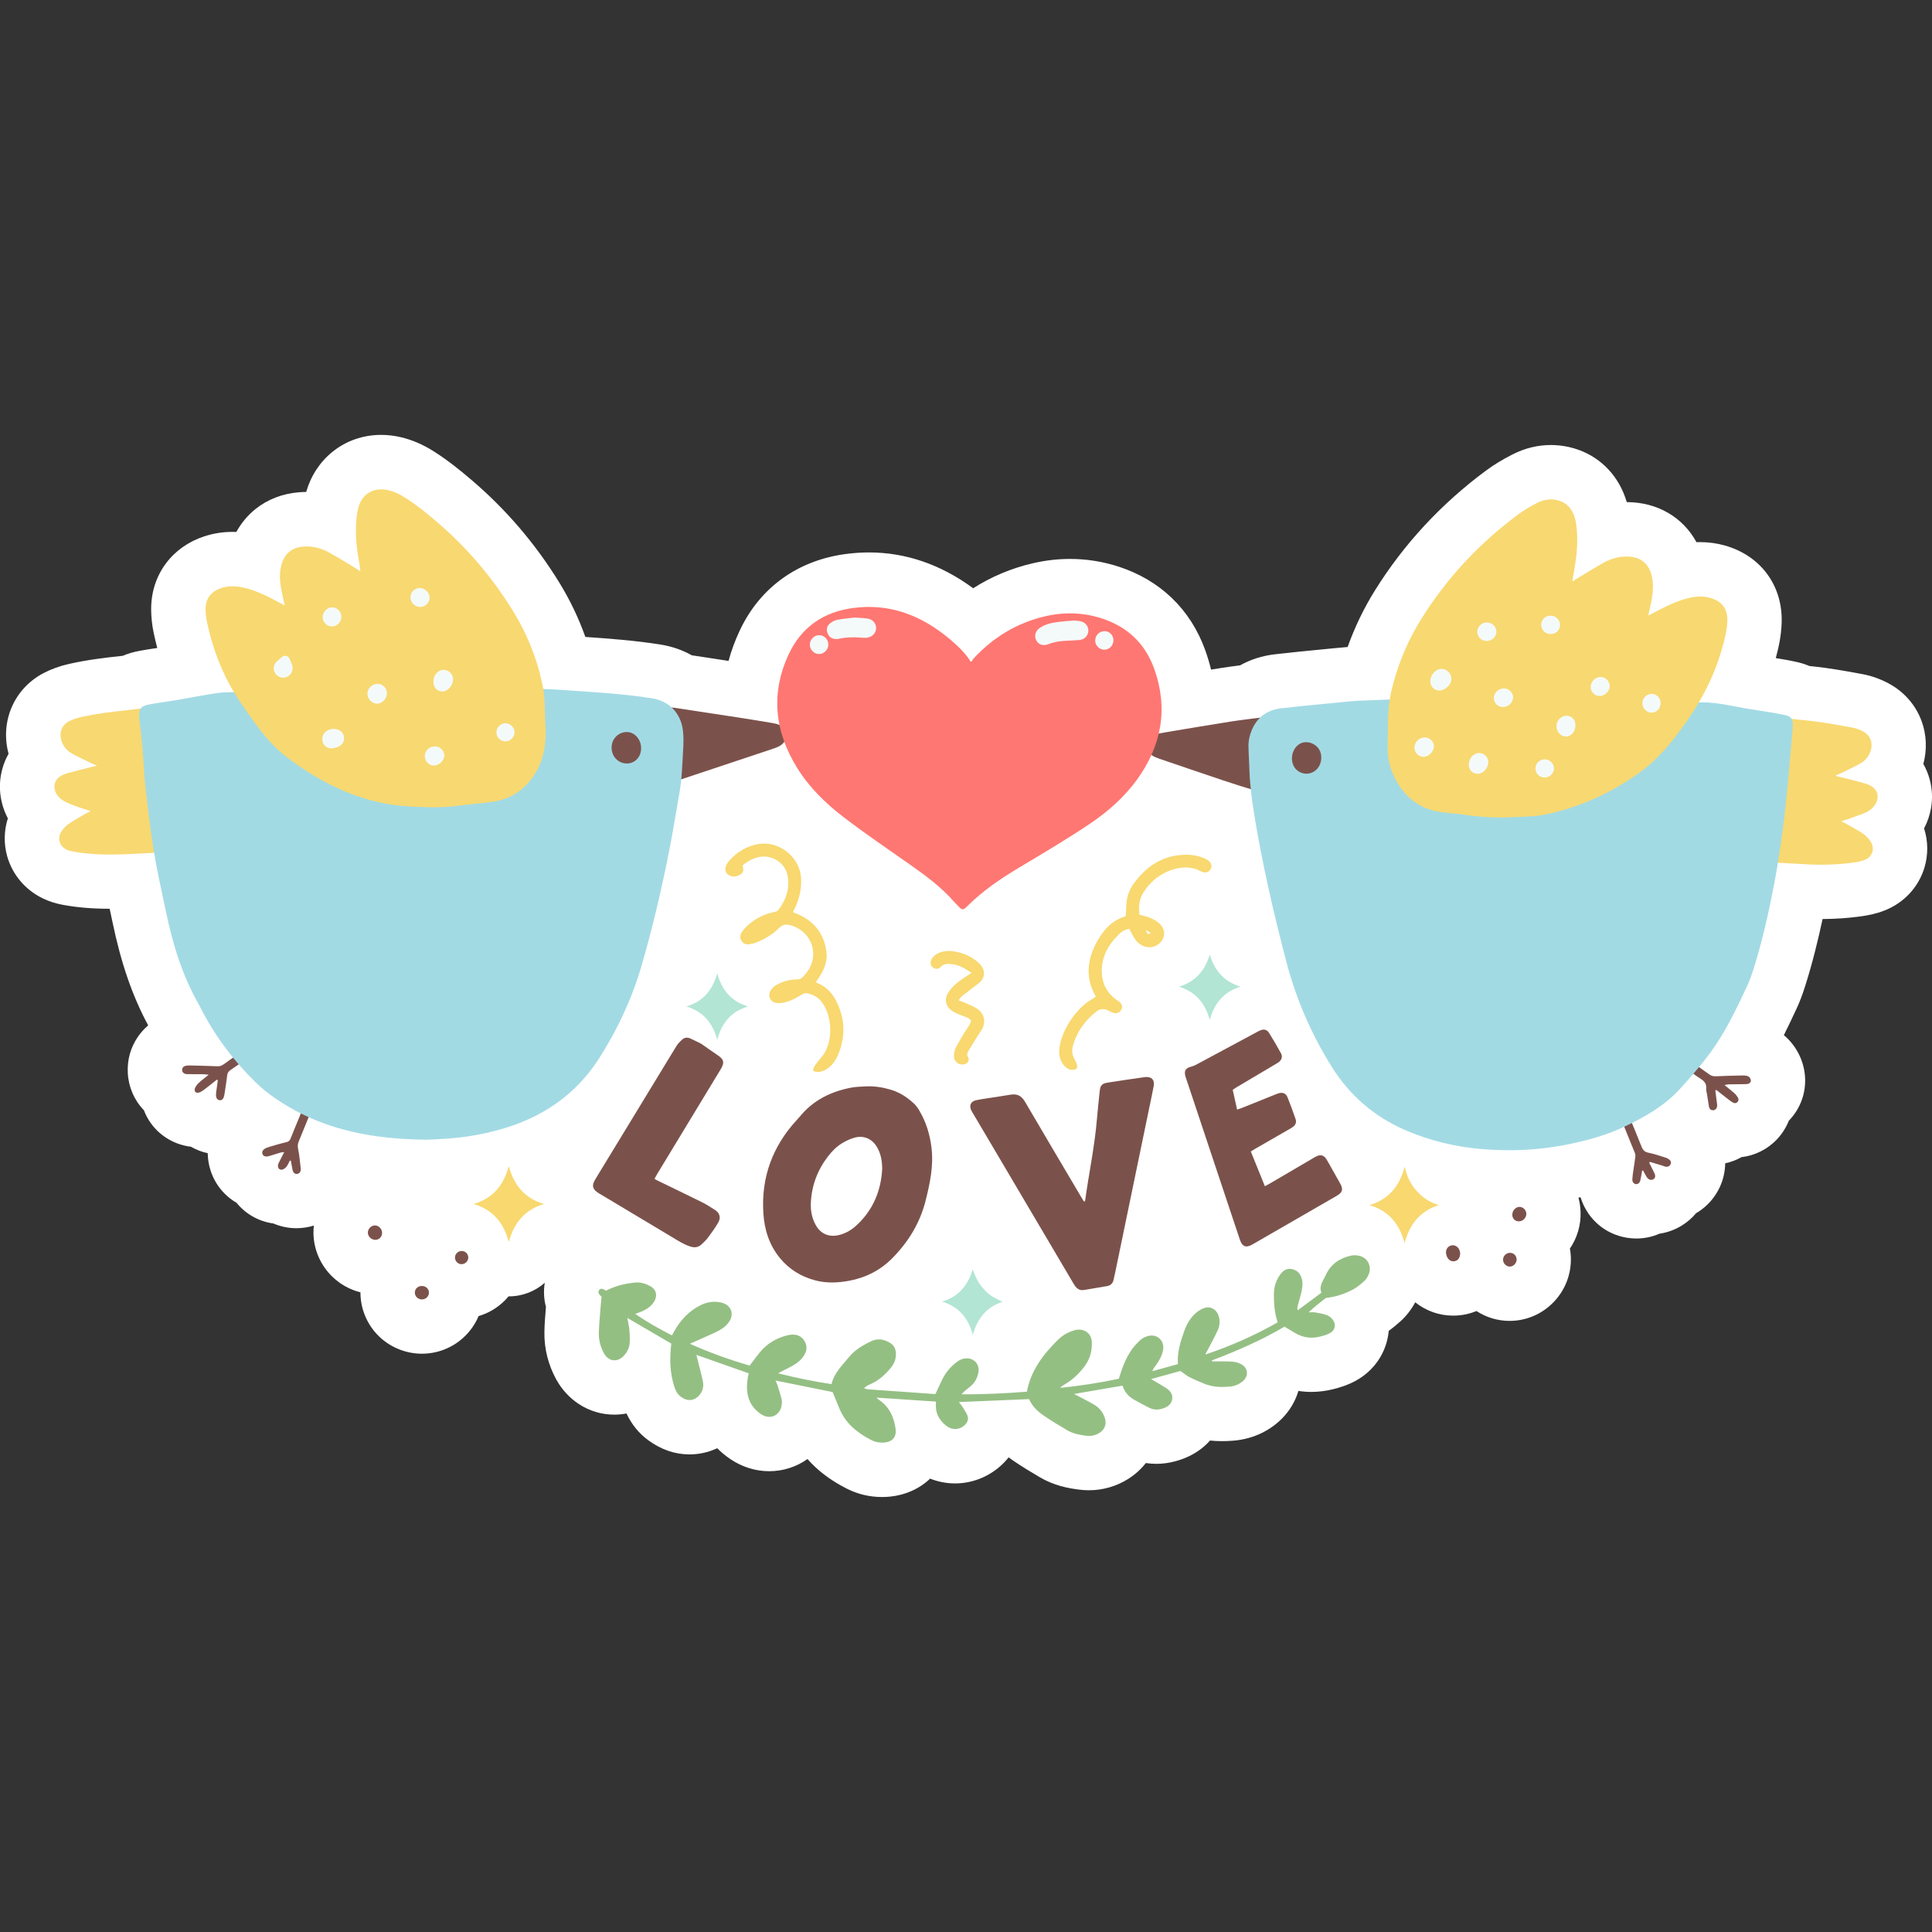<svg id="Слой_1" enable-background="new 0 0 500 500" height="512" viewBox="0 0 500 500" width="512" xmlns="http://www.w3.org/2000/svg"><rect x="0" y="0" width="500" height="500" fill="#333333" stroke="none"/><g><path d="m499.4 201.69c-.38-1.4-.93-2.72-1.64-3.97.99-3.69.84-7.6-.46-11.12-1.5-4.09-4.47-7.52-8.36-9.64-2.2-1.2-4.49-2.03-6.8-2.47-2.65-.5-6.15-1.14-9.82-1.65-1.39-.19-2.73-.34-4.03-.47-.95-.4-1.99-.75-3.14-1.01-1.84-.42-3.6-.72-5.02-.95-.19-.03-.37-.06-.56-.09.77-2.85 1.41-5.77 1.52-9.15.16-4.75-1.16-9.14-3.81-12.7-2.58-3.47-6.32-5.99-10.81-7.27-2.08-.59-4.25-.9-6.45-.9-.32 0-.64.01-.97.02-3.52-6.45-10.1-10.36-18.04-10.37-.24-.81-.54-1.64-.89-2.48-1.27-2.98-3.12-5.51-5.49-7.53-2.43-2.06-5.29-3.49-8.51-4.23-1.56-.36-3.16-.54-4.75-.54-3.4 0-6.73.81-9.88 2.41-2.63 1.33-4.89 2.71-6.92 4.21-11.57 8.57-21.22 18.97-28.68 30.92-2.9 4.64-5.28 9.57-7.12 14.73-1.11.09-2.19.2-3.25.3l-.43.04c-.96.09-1.92.19-2.88.28-4 .39-8.14.79-12.27 1.27-3.27.38-6.31 1.35-9.01 2.86-1.48.19-3.06.4-4.66.65-.95.15-1.9.3-2.85.45-.4-1.68-.91-3.35-1.51-5.03-1.9-5.29-4.83-9.85-8.69-13.55-3.77-3.6-8.36-6.31-13.64-8.04-4.1-1.34-8.36-2.02-12.67-2.02-3.19 0-6.42.38-9.6 1.12-5.57 1.29-10.73 3.46-15.45 6.47-8.37-6.15-17.42-9.27-26.97-9.27-2.04 0-4.13.15-6.2.43-6.04.84-11.44 2.92-16.03 6.18-4.77 3.39-8.54 7.94-11.18 13.53-1.23 2.61-2.22 5.26-2.93 7.93-3.02-.46-6.17-.94-9.52-1.45-2.42-1.36-5.09-2.29-7.92-2.75-6.69-1.08-13.26-1.56-19.62-2-1.72-4.85-3.96-9.53-6.7-14-6.15-10.03-13.78-18.96-22.67-26.55-2.91-2.48-6.12-5.11-9.86-7.48-2.8-1.77-5.57-2.96-8.47-3.65-1.71-.41-3.44-.61-5.14-.61-4.68 0-9.04 1.51-12.59 4.37-3.26 2.62-5.61 6.21-6.82 10.4-.58 0-1.17.03-1.75.07-4.28.31-8.21 1.82-11.37 4.35-2.01 1.61-3.68 3.62-4.95 5.93-.33-.01-.66-.02-.99-.02-2.54 0-5.02.4-7.38 1.18-4.07 1.35-7.49 3.78-9.9 7.04-2.52 3.4-3.82 7.54-3.78 11.96.02 1.98.24 3.99.66 5.99.28 1.31.58 2.6.92 3.88-.05.01-.1.01-.15.02-1.4.21-2.86.43-4.39.71-1.57.29-3.04.72-4.38 1.29-.11.01-.22.02-.33.04-4.26.45-8.81.99-13.57 2.06-2.41.54-4.64 1.35-6.63 2.39-7.62 4.01-11.28 12.53-9.03 20.87-.68 1.19-1.21 2.47-1.59 3.81-1.21 4.27-.72 8.83 1.37 12.84.01.02.02.04.03.06-1.01 3.18-1.08 6.61-.16 9.85 1.35 4.74 4.71 8.71 9.24 10.88 1.59.76 3.29 1.31 5.2 1.66 3.7.68 7.54 1 12.07 1.01.25 1.16.5 2.36.75 3.52 2.2 10.59 5.15 19.12 9.22 26.66-1.02.86-1.92 1.87-2.69 2.99-1.87 2.74-2.76 5.96-2.59 9.3.18 3.62 1.65 7.04 4.14 9.64l.03.03c.48 1.27 1.14 2.47 1.95 3.56 2.44 3.28 6.16 5.4 10.21 5.88 1.34.77 2.81 1.35 4.36 1.68.02 1.47.25 2.95.71 4.4 1.16 3.65 3.6 6.6 6.74 8.43 1.16 1.43 2.59 2.64 4.19 3.55 1.65.94 3.47 1.55 5.36 1.81 1.83.79 3.85 1.22 5.97 1.22.68 0 1.36-.05 2.04-.14.84-.11 1.66-.3 2.45-.54-.07.6-.1 1.21-.1 1.82.01 4.27 1.8 8.44 4.91 11.43 2.06 1.98 4.55 3.35 7.25 4.02-.01 4.04 1.55 7.99 4.34 10.93 2.95 3.11 7.12 4.92 11.42 4.96h.14c4.01 0 7.84-1.49 10.78-4.2 1.71-1.57 3.03-3.46 3.9-5.54 2.47-.72 4.74-2.04 6.63-3.88.4-.39.77-.8 1.12-1.22h.06.01c3.52 0 6.81-1.31 9.31-3.52 0 .01 0 .02-.01.03-.34 2.08-.23 4.2.31 6.23-.03.38-.06.75-.09 1.13-.13 1.59-.28 3.4-.31 5.32-.08 4.29.99 8.57 3.1 12.38 1.43 2.57 3.44 4.75 5.83 6.31 2.74 1.79 5.91 2.73 9.16 2.73 1.05 0 2.11-.1 3.15-.3 1.34 2.83 3.22 5.15 5.62 6.91 3.31 2.44 6.91 3.68 10.69 3.68 1.98 0 3.94-.35 5.82-1.03.46-.17.92-.36 1.36-.56 1.02 1.03 2.16 1.97 3.39 2.8 3.03 2.05 6.51 3.14 10.06 3.14 3.58 0 7.03-1.11 9.91-3.15.62.71 1.28 1.39 1.98 2.04 2.26 2.11 4.89 3.93 8.06 5.56 2.88 1.48 5.99 2.23 9.25 2.23.71 0 1.42-.04 2.13-.11 3.99-.41 7.57-2.04 10.31-4.65 2.06.82 4.26 1.24 6.47 1.24 4.22 0 8.33-1.55 11.57-4.36.84-.73 1.61-1.53 2.28-2.39.31.23.63.46.95.69 2.37 1.64 4.72 3.05 7.12 4.46 3.69 2.17 7.28 2.85 10.3 3.22.8.1 1.62.15 2.42.15 3.59 0 7.1-1.01 10.15-2.93 1.76-1.11 3.31-2.5 4.56-4.11.9.13 1.81.2 2.73.2 1.68 0 3.37-.23 5.01-.69 2.54-.7 4.69-1.75 6.58-3.2.84-.64 1.61-1.36 2.3-2.14 1.01.11 2.04.16 3.11.16.93 0 1.88-.04 2.9-.12 4.6-.37 8.77-2.16 12.04-5.18 1.91-1.76 3.36-3.86 4.31-6.23.19-.48.36-.97.51-1.47 1.1.17 2.22.26 3.34.26 1.87 0 3.77-.24 5.64-.7 1.65-.41 3.84-1.05 6.09-2.32 4.27-2.41 7.23-6.52 8.1-11.26.09-.5.16-1.01.21-1.52 1.12-.81 2.11-1.65 3.03-2.47 1.52-1.36 2.81-3.03 3.83-4.92 2.75 2.2 6.17 3.45 9.83 3.45 1.2 0 2.4-.14 3.58-.41.84-.19 1.66-.46 2.45-.78 2.54 1.66 5.49 2.55 8.57 2.55.16 0 .32 0 .49-.01 4.14-.13 8.02-1.86 10.92-4.88 2.8-2.92 4.37-6.73 4.44-10.75.02-1.05-.07-2.08-.25-3.08 1.89-2.77 2.86-6.05 2.76-9.45-.04-1.27-.22-2.52-.55-3.72.18-.04.36-.07.54-.11.48 1.55 1.19 3.01 2.12 4.33 2.36 3.33 5.89 5.52 9.95 6.16.78.12 1.57.19 2.36.19 2.12 0 4.15-.44 6-1.25 2-.29 3.94-.99 5.69-2.05 1.46-.89 2.73-1.98 3.78-3.25.21-.12.41-.24.61-.37 2.38-1.54 4.28-3.73 5.5-6.32.92-1.97 1.4-4.09 1.43-6.22 1.5-.32 2.92-.87 4.22-1.6 3.52-.41 6.84-2.08 9.28-4.72 1.28-1.38 2.28-2.98 2.96-4.7 2.89-2.97 4.52-7.09 4.19-11.51-.31-4.15-2.34-8.02-5.47-10.64 1.21-2.4 2.29-4.72 3.28-6.85.8-1.7 1.5-3.54 2.21-5.77 1.93-6.07 3.39-12.1 4.53-17.43 3.41-.02 6.76-.25 9.95-.7 1.75-.25 3.85-.62 6.14-1.53 4.98-1.97 8.71-5.98 10.25-11 1.03-3.37.99-6.92-.07-10.23.88-1.66 1.48-3.43 1.8-5.26.43-2.49.31-5-.35-7.44z" fill="#fff"/><g><path d="m326.44 185.69c2.58-.01 3.8 1.63 3.12 3.73-.07.23-.17.48-.17.71.03 1.7.09 3.41.13 5.11.03 1.38.05 2.75.04 4.13 0 .67-.04 1.34-.14 1.99-.39 2.65-2.3 3.91-4.87 3.14-2.63-.79-5.26-1.62-7.86-2.49-5.61-1.88-11.21-3.79-16.8-5.7-.55-.19-1.1-.42-1.59-.72-1.08-.67-1.64-1.64-1.51-2.94.13-1.31.89-2.16 2.1-2.53.99-.3 2.02-.48 3.05-.65 5.51-.92 11.01-1.85 16.52-2.72 2.76-.44 5.54-.74 7.98-1.06z" fill="#7b524b"/><path d="m170.67 193.41c.07-2 .15-3.99.19-5.99.01-.27-.16-.54-.25-.82-.54-1.74.52-3.34 2.34-3.48.54-.04 1.09-.03 1.62.05 5.64.85 11.28 1.71 16.92 2.58 2.84.44 5.68.91 8.51 1.39.57.1 1.15.23 1.68.47 2.15.99 2.47 3.67.59 5.11-.52.4-1.15.69-1.77.9-8.05 2.7-16.12 5.38-24.18 8.07-.39.13-.8.26-1.2.34-1.96.38-3.62-.59-4.12-2.52-.22-.83-.24-1.73-.28-2.6-.04-1.17-.01-2.34-.01-3.5-.02 0-.03 0-.04 0z" fill="#7b524b"/><path d="m75.01 300.36c-.29.55-.52 1.15-.9 1.62-.29.35-.77.7-1.2.74-.85.08-1.24-.85-.8-1.73.45-.89.9-1.77 1.44-2.83-.46.06-.73.06-.97.13-.96.28-1.91.59-2.86.88s-1.6.09-1.8-.55c-.2-.63.19-1.2 1.08-1.57.23-.1.47-.18.71-.25 1.44-.41 2.87-.86 4.33-1.19.61-.14.94-.38 1.16-.94.64-1.63 1.31-3.24 1.98-4.86.6-1.46 1.21-2.93 1.81-4.39.11-.27.24-.53.39-.78.43-.73.96-1 1.51-.77.61.25.78.85.43 1.71-1.33 3.28-2.66 6.56-4.01 9.84-.24.59-.31 1.11-.18 1.78.34 1.71.51 3.46.7 5.2.09.78-.32 1.33-.92 1.41-.62.08-1.05-.32-1.22-1.14-.15-.76-.28-1.53-.42-2.29-.09-.02-.18-.02-.26-.02z" fill="#7b524b"/><path d="m424.98 302.97c-.15.82-.27 1.64-.45 2.45-.16.73-.64 1.1-1.19 1.02-.56-.09-.93-.56-.89-1.31.04-.79.17-1.57.28-2.35.16-1.15.36-2.29.5-3.45.04-.31-.01-.66-.13-.95-1.34-3.32-2.69-6.63-4.04-9.94-.09-.23-.22-.45-.28-.69-.14-.5.02-.93.46-1.18s.93-.22 1.25.18c.31.38.57.82.76 1.27 1.22 2.92 2.44 5.83 3.6 8.78.36.91.86 1.35 1.84 1.54 1.42.28 2.8.77 4.2 1.2.35.11.71.26 1.01.47.43.31.69.75.44 1.3-.24.51-.69.72-1.24.63-.37-.06-.71-.23-1.07-.34-1.02-.31-2.04-.6-3.05-.91-.05.08-.11.16-.16.23.42.84.82 1.69 1.26 2.53.42.81.37 1.4-.19 1.74-.55.34-1.26.14-1.71-.55-.36-.55-.64-1.14-.95-1.71-.1.02-.17.03-.25.04z" fill="#7b524b"/><path d="m56.12 279.42c-1.14.9-2.26 1.81-3.42 2.68-.39.29-.84.58-1.3.68-.7.16-1.19-.33-.98-1.01.16-.52.52-1.04.92-1.42.78-.74 1.65-1.37 2.67-2.21-.58-.06-.93-.12-1.28-.13-1.29-.02-2.58-.01-3.88-.02-.29 0-.6.02-.87-.06-.46-.14-.82-.43-.84-.97-.03-.53.24-.91.71-1.06.38-.13.81-.17 1.22-.16 2.37.05 4.75.11 7.12.21.62.03 1.12-.1 1.62-.46 1.45-1.05 2.93-2.06 4.41-3.08.17-.12.33-.27.52-.34.46-.17.92-.18 1.26.24.33.4.33.87.05 1.28-.21.3-.5.56-.8.78-1.21.89-2.42 1.77-3.67 2.61-.49.33-.71.72-.78 1.31-.19 1.61-.46 3.22-.7 4.83-.18 1.22-.61 1.73-1.32 1.61-.69-.12-.99-.76-.85-1.95.13-1.07.29-2.13.44-3.2-.09-.06-.17-.11-.25-.16z" fill="#7b524b"/><path d="m446.3 280.82c.93.76 1.75 1.38 2.52 2.07.37.32.67.73.94 1.14.24.38.23.81-.09 1.16-.33.35-.74.39-1.14.17s-.77-.48-1.13-.76c-1.08-.83-2.15-1.68-3.22-2.52-.08.04-.17.08-.25.12.13 1.04.26 2.09.39 3.13.04.29.11.58.08.86-.07.72-.5 1.14-1.09 1.14-.56 0-.93-.34-1.05-1.04-.19-1.07-.35-2.14-.51-3.21-.07-.45-.23-.92-.19-1.36.15-1.4-.69-2.09-1.72-2.73-.85-.52-1.64-1.14-2.46-1.72-.27-.19-.54-.4-.78-.63-.67-.64-.78-1.24-.33-1.74.42-.47.94-.46 1.67.05 1.47 1.02 2.96 2.03 4.4 3.09.54.39 1.07.53 1.74.5 2.33-.11 4.66-.17 7-.21.49-.01 1.03.05 1.44.27.3.16.57.63.6.99.04.48-.33.85-.84.94-.32.06-.66.04-.99.05-1.33.02-2.67.02-4 .05-.29.02-.56.11-.99.19z" fill="#7b524b"/><path d="m475.15 200.83c1.29.31 2.58.61 3.86.94 1.25.32 2.49.66 3.73 1.02.44.13.87.29 1.28.5 1.92 1 2.46 3.02 1.31 4.86-.67 1.06-1.63 1.79-2.77 2.25-1.5.61-3.04 1.12-4.57 1.67-.38.14-.78.24-1.47.46.6.32.98.5 1.35.71 1.44.83 2.92 1.6 4.29 2.52.74.5 1.4 1.21 1.9 1.95 1.25 1.83.58 4.02-1.49 4.84-.91.36-1.92.53-2.9.67-3.97.56-7.97.67-11.97.47-4.78-.24-9.57-.53-14.35-.86-2.72-.19-4.27-1.51-4.84-4.22-.42-1.99-.65-4.03-.91-6.05-.53-4.05-.88-8.11-.97-12.2-.05-2.28-.47-4.55-.78-6.81-.11-.81-.39-1.6-.58-2.4-.04-.19-.08-.42-.01-.59.86-2.07 1.74-4.13 2.66-6.32.52.04 1.09.05 1.66.12 4.01.49 8.01 1.01 12.02 1.48 2.94.34 5.89.55 8.82.96 3.05.42 6.09.96 9.11 1.53.92.18 1.85.54 2.68.99 1.87 1.02 2.57 3.01 1.89 5.04-.47 1.41-1.38 2.51-2.64 3.22-1.74.98-3.56 1.8-5.35 2.68-.29.15-.62.23-.93.35-.02.07-.03.14-.03.22z" fill="#f8d870"/><path d="m23.49 209.94c-1.49-.5-2.78-.91-4.05-1.37-.9-.33-1.79-.69-2.64-1.12-.98-.5-1.78-1.23-2.3-2.22-.87-1.66-.36-3.5 1.26-4.43.57-.33 1.21-.57 1.84-.74 1.93-.53 3.87-1 5.8-1.49.47-.12.94-.24 1.69-.42-.6-.26-.97-.4-1.33-.57-1.72-.84-3.47-1.62-5.13-2.56-1.33-.75-2.31-1.9-2.76-3.42-.6-2 .1-3.93 1.95-4.9.98-.52 2.08-.87 3.16-1.12 3.94-.89 7.95-1.36 11.97-1.79 3.64-.39 7.27-.9 10.91-1.34 2.07-.25 4.14-.44 6.21-.66.66-.07 1.31-.14 2.03-.21.89 2.23 1.77 4.42 2.65 6.6-.18.8-.4 1.64-.56 2.48-.73 3.82-.73 7.71-1.04 11.57-.35 4.43-.98 8.85-1.54 13.26-.09.69-.36 1.37-.65 2.01-.64 1.43-1.77 2.3-3.3 2.59-.73.14-1.49.2-2.23.25-3.78.24-7.57.5-11.35.67-5.08.22-10.16.3-15.2-.63-.57-.1-1.15-.26-1.66-.51-1.83-.88-2.45-2.91-1.36-4.62.46-.72 1.07-1.42 1.76-1.91 1.28-.91 2.67-1.68 4.03-2.47.54-.34 1.11-.58 1.84-.93z" fill="#f8d870"/><path d="m391.59 180.29c7.71 0 15.43-.11 23.14.03 7.75.14 15.5.5 23.2 1.43.37.05.75.1 1.12.07 4.21-.29 8.27.72 12.37 1.45 2.13.38 4.28.66 6.41 1.02 1.4.23 2.79.47 4.17.78 1.49.34 2.01 1.03 1.97 2.58-.03 1.21-.17 2.41-.27 3.61-.34 3.9-.64 7.81-1.03 11.7-.41 4.14-.83 8.28-1.39 12.41-.61 4.46-1.26 8.91-2.11 13.33-1.45 7.52-3.11 15-5.43 22.32-.44 1.39-.93 2.77-1.55 4.09-2.91 6.23-5.86 12.46-10.04 17.97-2.34 3.08-4.89 6.01-7.51 8.86-3.99 4.34-9.04 7.18-14.31 9.67-4.7 2.22-9.66 3.56-14.75 4.59-7.17 1.45-14.37 1.79-21.64 1.22-7.03-.55-13.82-2.15-20.29-4.96-7.99-3.46-14.32-8.93-18.95-16.3-5.33-8.49-9.27-17.6-11.81-27.31-3.34-12.78-6.31-25.63-8.4-38.68-.6-3.75-1.05-7.51-1.16-11.31-.05-1.91-.2-3.83-.23-5.74-.02-1.47.31-2.9.89-4.25 1.43-3.34 4.04-5.15 7.57-5.56 4.96-.57 9.94-1.03 14.91-1.52 1.99-.2 3.98-.4 5.98-.48 5.29-.22 10.58-.39 15.87-.56 5.33-.17 10.66-.34 16-.47 2.42-.06 4.83-.01 7.25-.01.02.01.02.01.02.02z" fill="#a2dae4"/><path d="m110.4 294.96c-8.95-.1-16.94-1.07-24.7-3.58-5.1-1.66-9.88-4.01-14.31-7.03-1.88-1.28-3.7-2.73-5.32-4.33-5.86-5.77-10.73-12.3-14.41-19.68-.02-.04-.03-.08-.05-.11-4.39-7.59-6.91-15.85-8.68-24.37-1.09-5.22-2.28-10.42-3.14-15.67-.9-5.5-1.54-11.06-2.16-16.6-.38-3.39-.48-6.81-.77-10.21-.21-2.4-.52-4.8-.79-7.2-.01-.08-.03-.16-.04-.25-.23-2.38.33-3.2 2.68-3.64 2.33-.43 4.69-.72 7.03-1.11 2.79-.48 5.57-1.04 8.36-1.49 1.68-.27 3.39-.55 5.09-.54 5.01.01 9.94-.89 14.93-1.06 3.87-.13 7.75-.35 11.62-.39 9.21-.09 18.42-.15 27.64-.1 5.37.03 10.75.28 16.12.44 5.42.16 10.84.15 16.24.53 7.73.55 15.47.94 23.14 2.18 4.31.7 7.29 3.82 7.85 8.21.21 1.64.17 3.33.07 4.98-.22 3.78-.3 7.58-.97 11.32-.86 4.79-1.6 9.61-2.54 14.39-2.01 10.22-4.36 20.36-7.28 30.35-2.47 8.45-6.16 16.37-10.89 23.79-5.62 8.82-13.57 14.64-23.49 17.85-5.1 1.65-10.32 2.63-15.66 3.02-2.14.16-4.26.23-5.57.3z" fill="#a2dae4"/><path d="m406.91 150.52c.57-.37.91-.6 1.26-.81 2.28-1.37 4.54-2.8 6.87-4.09 1.8-1 3.77-1.57 5.86-1.59 3.63-.03 5.91 1.79 6.64 5.33.46 2.21.21 4.4-.23 6.58-.21 1.05-.47 2.1-.75 3.35.51-.25.87-.41 1.21-.59 2.53-1.38 5.09-2.68 7.85-3.54 2.29-.71 4.61-1.11 7-.42 3.02.86 4.52 2.84 4.41 5.97-.09 2.56-.76 5.02-1.47 7.46-2.12 7.38-5.71 14.01-10.23 20.18-3.12 4.26-6.47 8.29-10.77 11.42-7.27 5.28-15.28 8.97-24.07 10.92-2.9.64-5.88.64-8.83.79-4.34.23-8.66-.02-12.97-.66-2.14-.32-4.32-.39-6.44-.76-4.72-.82-8.23-3.48-10.65-7.55-1.6-2.7-2.49-5.65-2.47-8.81.02-3.5 0-7 .25-10.49.16-2.18.67-4.37 1.24-6.49 1.59-5.86 3.99-11.38 7.22-16.55 6.64-10.64 15.06-19.62 25.12-27.07 1.53-1.13 3.21-2.11 4.91-2.97 1.58-.8 3.3-1.12 5.1-.7 2.02.47 3.41 1.66 4.22 3.56.65 1.52.83 3.14.93 4.76.18 3.01-.07 5.99-.58 8.96-.2 1.18-.39 2.37-.63 3.81z" fill="#f8d870"/><path d="m73.68 156.68c-.31-1.47-.61-2.75-.86-4.04-.43-2.23-.59-4.45.08-6.67.83-2.78 2.73-4.3 5.62-4.51 2.32-.17 4.5.36 6.5 1.45 2.37 1.29 4.66 2.74 6.99 4.13.35.21.68.45 1.26.83-.07-.63-.09-1.05-.17-1.47-.69-3.66-1.16-7.33-.93-11.06.08-1.28.22-2.58.53-3.83.95-3.75 4.06-5.53 7.85-4.63 1.52.36 2.9 1.03 4.21 1.86 2.93 1.85 5.61 4.03 8.25 6.28 7.83 6.69 14.42 14.43 19.81 23.2 3.83 6.24 6.46 12.97 7.79 20.16.39 2.11.32 4.31.44 6.46.05.79.02 1.58.08 2.37.34 4.59-.17 9.01-2.66 13-2.33 3.73-5.62 6.24-9.98 7.12-1.91.38-3.88.49-5.82.72-1.61.19-3.23.36-4.84.56-3.91.48-7.83.33-11.74.11-12.09-.66-22.5-5.63-31.96-12.84-3.2-2.44-5.79-5.52-8.16-8.76-1.38-1.88-2.7-3.81-4-5.75-4.18-6.24-6.86-13.11-8.41-20.44-.22-1.05-.35-2.14-.36-3.22-.03-2.75 1.41-4.64 4.04-5.51 2.01-.67 4.02-.55 6.04-.07 3.19.77 6.08 2.25 8.95 3.78.42.24.86.46 1.45.77z" fill="#f8d870"/><path d="m341.94 196.14c-.02 2.77-2.44 4.69-4.95 3.92-.46-.14-.93-.39-1.3-.71-2.09-1.75-1.64-5.53.73-6.87 2.1-1.18 5.62.32 5.52 3.66z" fill="#7b524b"/><path d="m162.24 197.59c-2.23 0-3.96-1.79-3.96-4.12 0-2.24 1.73-4.01 3.92-4.02 2.06 0 3.72 1.88 3.72 4.22.01 2.21-1.6 3.92-3.68 3.92z" fill="#7b524b"/><path d="m251.5 171.19c.12-.22.19-.48.36-.66 5.11-5.56 11.29-9.33 18.65-11.04 4.93-1.15 9.9-1 14.71.58 6.52 2.13 11.13 6.45 13.47 12.96 3.71 10.33 1.94 19.89-4.39 28.67-3.35 4.65-7.61 8.38-12.36 11.57-5.96 4-12.14 7.64-18.29 11.32-4.77 2.85-9.34 5.98-13.31 9.92-.18.18-.36.35-.55.51-.45.4-.89.39-1.32-.04-.53-.54-1.07-1.05-1.57-1.62-3.26-3.74-7.23-6.67-11.25-9.5-5.79-4.08-11.67-8.05-17.3-12.36-4.71-3.61-8.91-7.71-12.04-12.76-5.87-9.45-6.94-19.38-2.12-29.57 3.26-6.87 8.91-10.76 16.43-11.8 9.75-1.35 18.04 1.97 25.36 8.18 1.81 1.54 3.54 3.18 4.9 5.15.09.14.14.31.2.47.16-.01.29.01.42.02z" fill="#ff7772"/><g fill="#f4fafa"><path d="m277.97 160.59c.5.06 1.18.06 1.81.23 1.26.33 1.98 1.4 1.87 2.6-.11 1.19-1.05 2.11-2.32 2.22-1.2.1-2.41.14-3.61.2-1.5.07-2.97.3-4.38.87-1.39.55-2.64.1-3.2-1.07-.55-1.15-.13-2.46 1.09-3.23 1.44-.92 3.07-1.26 4.73-1.46 1.27-.17 2.56-.24 4.01-.36z"/><path d="m221.19 159.82c1.42.1 2.38.11 3.33.26 1.34.21 2.23 1.25 2.22 2.47-.01 1.26-.97 2.3-2.36 2.48-.53.07-1.08.03-1.62-.02-1.88-.15-3.74-.11-5.59.29-.28.06-.58.09-.87.08-1.01-.04-1.75-.54-2.12-1.48-.38-.94-.21-1.87.56-2.51.55-.46 1.27-.86 1.97-.99 1.62-.3 3.28-.44 4.48-.58z"/><path d="m372.45 178.71c-1.3-.02-2.31-1.1-2.29-2.44.03-1.67 1.41-3.17 2.9-3.16 1.42.01 2.59 1.22 2.56 2.66-.02 1.44-1.67 2.97-3.17 2.94z"/><path d="m85.84 193.69c-1.33.03-2.39-.97-2.44-2.3-.06-1.53 1.18-2.71 2.9-2.76 1.54-.04 2.8 1.03 2.75 2.43-.05 1.54-1.14 2.4-3.21 2.63z"/><path d="m114.76 173.37c1.36-.03 2.49 1.04 2.5 2.4.01 1.58-1.36 3.17-2.74 3.18-1.32.02-2.3-.97-2.35-2.38-.07-1.78 1.05-3.16 2.59-3.2z"/><path d="m380.12 197.92c-.02-1.65 1.21-3.04 2.69-3.04 1.32.01 2.36 1.07 2.36 2.4 0 1.47-1.32 2.95-2.67 2.99-1.33.04-2.37-.98-2.38-2.35z"/><path d="m407.73 187.61c.01 1.72-1.09 3.03-2.51 3-1.31-.03-2.43-1.27-2.42-2.69 0-1.43 1.21-2.69 2.58-2.7 1.3-.03 2.34 1.04 2.35 2.39z"/><path d="m73.32 175.38c-1.01.02-1.97-.63-2.32-1.57s-.07-2.02.72-2.71c.4-.35.8-.7 1.21-1.04.74-.62 1.67-.4 2.04.48.21.49.41.99.6 1.49.6 1.58-.56 3.31-2.25 3.35z"/><path d="m100.14 179.3c.03 1.43-1.14 2.77-2.46 2.81-1.34.04-2.55-1.13-2.59-2.51-.04-1.4 1.17-2.62 2.6-2.63 1.3-.02 2.42 1.05 2.45 2.33z"/><path d="m114.98 195.5c.02 1.33-1.29 2.61-2.66 2.63-1.29.01-2.36-1.06-2.38-2.38-.02-1.39 1.09-2.55 2.49-2.59 1.38-.05 2.53 1.01 2.55 2.34z"/><path d="m371.1 193.15c0 1.31-1.32 2.68-2.63 2.72-1.29.04-2.4-1.04-2.42-2.35-.02-1.45 1.25-2.7 2.72-2.67 1.29.03 2.33 1.05 2.33 2.3z"/><path d="m108.65 152.17c1.34.01 2.55 1.24 2.52 2.58-.03 1.28-1.14 2.34-2.44 2.33-1.38-.01-2.55-1.19-2.51-2.56.04-1.28 1.15-2.36 2.43-2.35z"/><path d="m416.6 177.56c-.01 1.3-1.25 2.54-2.57 2.56-1.31.02-2.38-1.04-2.37-2.36.01-1.35 1.2-2.55 2.54-2.56 1.29-.02 2.41 1.09 2.4 2.36z"/><path d="m85.87 162.13c-1.3-.01-2.36-1.1-2.36-2.42 0-1.33 1.14-2.53 2.42-2.55 1.3-.02 2.46 1.18 2.43 2.51-.03 1.35-1.17 2.47-2.49 2.46z"/><path d="m388.97 182.98c-1.35.01-2.39-1.03-2.37-2.37.02-1.35 1.25-2.48 2.65-2.45 1.27.03 2.33 1.08 2.33 2.32.01 1.34-1.19 2.49-2.61 2.5z"/><path d="m384.82 161.1c1.39.01 2.48 1.11 2.44 2.45-.04 1.32-1.2 2.37-2.58 2.34-1.33-.03-2.38-1.09-2.37-2.39.01-1.34 1.13-2.41 2.51-2.4z"/><path d="m214.37 166.78c.01 1.35-1.09 2.48-2.42 2.48-1.28-.01-2.36-1.1-2.36-2.4-.01-1.35 1.11-2.49 2.43-2.48 1.28.01 2.34 1.08 2.35 2.4z"/><path d="m403.73 161.78c-.01 1.31-1.08 2.33-2.42 2.32-1.4-.01-2.48-1.09-2.45-2.44.03-1.31 1.09-2.33 2.42-2.33 1.38.01 2.47 1.1 2.45 2.45z"/><path d="m427.41 179.58c1.31-.01 2.34 1.03 2.36 2.38s-.97 2.43-2.27 2.47c-1.34.04-2.46-1.08-2.45-2.44.01-1.33 1.06-2.4 2.36-2.41z"/><path d="m402.17 198.85c.01 1.28-1.07 2.35-2.4 2.37-1.34.02-2.4-1-2.4-2.32 0-1.3 1.06-2.38 2.38-2.39 1.29-.02 2.41 1.06 2.42 2.34z"/><path d="m285.73 168.14c-1.29-.03-2.35-1.17-2.29-2.47.06-1.32 1.15-2.36 2.45-2.33 1.31.03 2.32 1.12 2.27 2.46-.06 1.34-1.13 2.37-2.43 2.34z"/><path d="m133.18 189.51c0 1.27-1.15 2.39-2.42 2.36-1.26-.03-2.29-1.08-2.29-2.34 0-1.31 1.11-2.39 2.4-2.36 1.24.03 2.3 1.12 2.31 2.34z"/></g><path d="m224.08 281.15c2.19-.1 4.32.24 6.41.85 2.3.67 4.23 1.94 5.97 3.53.57.52 1.05 1.19 1.45 1.87 1.79 3.02 2.78 6.28 3.18 9.78.53 4.66-.43 9.13-1.55 13.57-1.45 5.76-4.46 10.66-8.6 14.86-3.07 3.11-6.85 5.04-11.12 5.84-2.91.55-5.88.69-8.8-.08-3.65-.96-6.74-2.83-9.15-5.75-2.81-3.41-4.06-7.41-4.32-11.76-.56-9.23 2.4-17.2 8.64-23.99.25-.28.51-.55.75-.84 3.48-4.28 8.1-6.57 13.42-7.56 1.21-.24 2.48-.23 3.72-.32zm4.23 21.33c-.01-1.96-.32-3.83-1.3-5.54-1.29-2.24-3.46-3.2-5.94-2.49-1.1.32-2.18.83-3.16 1.43-1.44.86-2.6 2.08-3.63 3.4-2.7 3.5-4.19 7.47-4.43 11.87-.11 2.01.23 3.99 1.21 5.8 1.29 2.38 3.48 3.32 6.1 2.67 1.74-.43 3.24-1.32 4.53-2.53 4.25-3.94 6.32-8.88 6.62-14.61z" fill="#7b524b"/><path d="m280.81 310.86c.98-7.18 2.52-14.28 3.1-21.52.18-2.28.46-4.56.68-6.84.16-1.58.54-2.08 2.08-2.32 3.17-.5 6.34-.96 9.52-1.41.44-.06.93-.05 1.36.08.87.26 1.24 1.11 1.02 2.27-.32 1.72-.7 3.43-1.05 5.14-2.98 14.4-5.96 28.81-8.94 43.21-.13.61-.26 1.22-.41 1.83-.21.85-.76 1.38-1.62 1.53-1.97.34-3.94.66-5.91 1.01-1.4.25-2.13-.48-2.78-1.59-6.24-10.6-12.5-21.19-18.76-31.77-2.4-4.06-4.8-8.11-7.19-12.17-.19-.32-.4-.64-.56-.98-.58-1.22-.11-2.29 1.22-2.58 1.38-.3 2.79-.48 4.19-.7 1.52-.24 3.05-.46 4.57-.72 1.76-.3 2.93.07 3.95 1.82 4.82 8.24 9.69 16.45 14.55 24.67.22.38.46.75.69 1.13.08-.02.18-.06.29-.09z" fill="#7b524b"/><path d="m319.03 282.05c.36 1.65.73 3.31 1.13 5.11.5-.17.92-.3 1.32-.46 2.75-1.1 5.49-2.2 8.23-3.31.35-.14.69-.29 1.05-.41 1.16-.38 2.01-.08 2.46 1.02.75 1.85 1.42 3.74 2.08 5.63.28.79 0 1.49-.66 1.99-.33.25-.7.45-1.06.66-2.89 1.67-5.78 3.33-8.67 4.99-.36.21-.7.43-1.2.73 1.2 2.97 2.4 5.92 3.64 8.99.44-.23.8-.41 1.14-.61l11.22-6.57c.32-.19.64-.39.98-.55 1.08-.52 1.93-.3 2.57.72.49.77.92 1.59 1.37 2.39.74 1.31 1.49 2.61 2.21 3.92.84 1.52.63 2.31-.9 3.19-7.25 4.2-14.51 8.38-21.77 12.56-1.72.99-2.68.62-3.31-1.27-2.13-6.36-4.25-12.73-6.37-19.09-2.49-7.47-4.98-14.94-7.47-22.42-.07-.2-.14-.39-.2-.59-.46-1.54-.02-2.27 1.52-2.64.44-.11.86-.3 1.26-.51 5.18-2.77 10.35-5.56 15.53-8.34.33-.18.66-.37 1-.51.95-.4 1.75-.23 2.3.64 1.08 1.73 2.11 3.5 3.09 5.29.48.87.19 1.7-.62 2.31-.3.22-.63.4-.95.59-3.33 1.98-6.67 3.95-10 5.93-.28.19-.55.38-.92.62z" fill="#7b524b"/><path d="m169.39 305.07c.22.14.34.24.48.31 3.97 1.93 7.95 3.84 11.9 5.8 1.15.57 2.23 1.3 3.32 1.99 1.12.71 1.52 1.9.82 3.16-.78 1.41-1.77 2.72-2.73 4.02-.44.6-1.01 1.11-1.55 1.63-.85.82-1.78 1-2.97.62-1.66-.52-3.08-1.44-4.53-2.32-6.29-3.76-12.58-7.53-18.88-11.3-.14-.09-.29-.17-.43-.26-1.46-.92-1.72-1.88-.85-3.35.8-1.37 1.64-2.71 2.46-4.06 6.2-10.19 12.39-20.38 18.6-30.55.4-.66.97-1.23 1.55-1.75.65-.58 1.43-.58 2.22-.19.78.39 1.57.75 2.36 1.14.26.13.51.29.74.46 1.23.85 2.43 1.74 3.68 2.56 1.79 1.17 2.01 1.98.89 3.82-5.47 9.02-10.94 18.04-16.41 27.06-.22.39-.43.78-.67 1.21z" fill="#7b524b"/><path d="m377.89 324.31c-.01 1.16-.53 1.88-1.35 2.07-.84.19-1.61-.2-2.03-1.07-.09-.19-.16-.39-.21-.59-.29-1.02.19-2.04 1.1-2.35.93-.32 1.92.17 2.31 1.17.11.31.15.64.18.77z" fill="#7b524b"/><path d="m97.16 320.87c-1.04.01-1.96-.87-1.96-1.87 0-.98.85-1.85 1.82-1.86 1-.01 1.89.93 1.87 1.96-.02.99-.78 1.76-1.73 1.77z" fill="#7b524b"/><path d="m395.01 314.09c.03 1.03-.8 1.93-1.83 1.99-1.01.05-1.77-.64-1.8-1.64-.03-1.11.84-2.09 1.87-2.1.93 0 1.73.8 1.76 1.75z" fill="#7b524b"/><path d="m109.17 336.29c-1.04-.01-1.85-.84-1.81-1.83.04-.96.82-1.66 1.84-1.65 1.07.01 1.85.79 1.8 1.81-.03.93-.85 1.67-1.83 1.67z" fill="#7b524b"/><path d="m390.79 324.23c.98 0 1.72.77 1.71 1.76-.02.94-.81 1.77-1.72 1.8-.92.03-1.76-.78-1.79-1.72-.04-.99.8-1.84 1.8-1.84z" fill="#7b524b"/><path d="m121.19 325.47c-.02.94-.83 1.72-1.77 1.7-.95-.02-1.72-.85-1.67-1.79.05-.9.81-1.62 1.71-1.63.96-.02 1.75.77 1.73 1.72z" fill="#7b524b"/><path d="m290.51 358.6c-4.19.72-8.29 1.43-12.55 2.16.33.17.57.29.8.41 1.51.8 3.05 1.54 4.5 2.42 1.24.75 2.13 1.85 2.63 3.24.58 1.61.08 3.1-1.37 4.01-1.03.65-2.17.88-3.36.73-1.7-.21-3.4-.51-4.9-1.39-2.12-1.25-4.23-2.5-6.25-3.9-1.54-1.07-2.9-2.38-3.68-4.19-6.02.25-11.99.5-18.17.76.34.45.63.77.86 1.14.46.74.97 1.46 1.31 2.25.45 1.05.05 1.96-.78 2.68-1.38 1.2-3.22 1.23-4.7.04-1.96-1.57-2.92-3.59-2.61-6.23-5.11-.34-10.19-.68-15.41-1.03.23.21.4.41.6.54 2.7 1.8 3.92 4.45 4.35 7.55.28 2-.75 3.31-2.77 3.52-1.23.13-2.43-.07-3.52-.63-3.61-1.85-6.66-4.28-8.26-8.17-.57-1.38-1.13-2.76-1.75-4.25-4.76-.96-9.68-1.95-14.77-2.98.19.46.37.81.49 1.18.39 1.23.79 2.45 1.1 3.7.12.47.07 1 0 1.49-.43 2.76-3.05 3.88-5.36 2.32-3.04-2.06-3.92-5.03-3.54-8.52.04-.37.1-.74.17-1.11.06-.32.14-.63.2-.93-4.52-1.59-8.97-3.16-13.54-4.77.06.27.1.46.15.64.52 2.1 1.11 4.19 1.54 6.31.4 1.95-.75 3.95-2.44 4.56-1.29.47-2.37-.02-3.36-.75-.87-.64-1.31-1.6-1.63-2.61-1.07-3.36-1.2-6.79-.84-10.27.03-.29.06-.57.08-.8-3.82-2.23-7.59-4.43-11.39-6.65.18.94.42 1.9.52 2.87.11 1.12.16 2.25.12 3.37-.05 1.33-.58 2.51-1.48 3.5-1.66 1.84-3.98 1.61-5.18-.55-.9-1.63-1.38-3.42-1.34-5.28.04-1.95.24-3.91.38-5.86.08-1.12.21-2.23.32-3.48-.27-.48-1.22-.89-.6-1.79.33-.48.79-.41 1.76.18 2.35-1.25 4.91-1.84 7.52-2.11 1.47-.15 2.9.32 4.17 1.08 1.32.8 1.63 2.32.83 3.72-.69 1.2-1.76 1.99-2.99 2.56-.56.26-1.16.45-1.95.75 3.05 2.16 6.21 3.87 9.48 5.57.17-.32.33-.59.48-.87 1.66-3.05 3.91-5.49 7.07-7.01 1.62-.78 3.32-1.02 5.11-.64 2.74.59 3.65 3.11 1.9 5.32-.85 1.07-1.98 1.78-3.19 2.35-1.09.52-2.2 1-3.3 1.5-1.06.47-2.13.94-3.43 1.51 5.15 2.32 10.28 4.13 15.46 5.66.94-1.23 1.77-2.38 2.67-3.47 1.9-2.29 4.35-3.72 7.23-4.41.4-.1.82-.13 1.24-.14 1.37-.03 2.42.54 3.1 1.73.68 1.2.61 2.4-.1 3.56-.69 1.13-1.67 1.98-2.8 2.63-.97.57-1.99 1.04-2.99 1.56-.24.13-.48.26-.98.53 4.72 1.19 9.21 2.11 13.82 2.8.7-2.94 2.8-4.88 4.55-7.03 1.49-1.84 3.54-3.02 5.65-4.05 1.8-.88 3.5-.52 5.1.5 1.3.83 1.65 2.45 1.18 4.28-.18.7-.58 1.4-1.04 1.97-1.48 1.83-3.19 3.4-5.4 4.35-.56.24-1.1.52-1.63 1.02.33.1.66.28 1 .3 5.74.42 11.47.82 17.21 1.22.12.01.24-.05.32-.07.59-1.28 1.14-2.53 1.75-3.76.87-1.75 2.1-3.2 3.65-4.39.74-.57 1.54-.98 2.51-1.01 2.09-.08 3.55 1.58 3.16 3.66-.26 1.4-.89 2.6-1.98 3.53-.57.49-1.17.94-1.74 1.43-.17.15-.31.33-.64.68 5.81.05 11.36-.24 16.91-.67 1.03-5.48 4.19-9.6 7.96-13.35 1.01-1.01 2.2-1.79 3.55-2.29.5-.19 1.03-.36 1.56-.41 2.09-.2 3.68 1.17 3.75 3.27.08 2.32-.54 4.46-1.97 6.32-1.41 1.84-3.06 3.41-5.07 4.58-.42.24-.82.51-1.19.88 5.14-.49 10.2-1.3 15.21-2.35.79-2.63 1.71-5.15 3.22-7.37.67-.99 1.52-1.87 2.39-2.69.47-.44 1.12-.73 1.74-.94 2.47-.81 4.6 1.11 4.08 3.66-.32 1.55-1.09 2.87-2.03 4.11-.27.36-.55.71-.72 1.27 2.18-.61 4.37-1.21 6.61-1.83-.22-3 .64-5.7 1.57-8.38.61-1.76 1.49-3.37 2.85-4.65.65-.61 1.46-1.14 2.29-1.45 1.66-.61 3.2.22 3.79 1.89.45 1.28.36 2.59-.18 3.79-.8 1.78-1.76 3.49-2.66 5.22-.18.35-.42.67-.56 1.1 6.51-2.17 12.72-4.92 18.72-8.33-.84-2.45-1-4.93-.98-7.43.02-1.8.56-3.45 1.61-4.91.75-1.05 1.73-1.74 3.09-1.44 1.39.31 2.21 1.23 2.55 2.62.3 1.22.08 2.41-.19 3.59-.26 1.14-.62 2.25-.92 3.37-.08.3-.12.62.03 1.08 2.03-1.51 4.05-3.02 6.11-4.54-.45-1.22-.07-2.22.43-3.2.25-.48.53-.95.75-1.44 1.29-2.81 3.59-4.33 6.5-4.97.77-.17 1.68-.11 2.44.13 1.98.63 2.91 2.7 2.16 4.65-.25.64-.63 1.31-1.13 1.76-.95.86-1.96 1.72-3.09 2.3-2.04 1.04-4.2 1.81-6.51 2.06-.16.02-.35.04-.47.13-1.47 1.13-2.94 2.28-4.36 3.65.56 0 1.14-.07 1.68.02 1.02.17 2.05.35 3.02.69.55.2 1.08.64 1.47 1.11 1 1.21.75 2.75-.62 3.53-.78.44-1.69.7-2.57.92-2.28.57-4.47.3-6.5-.93-.89-.53-1.78-1.06-2.74-1.63-5.95 3.49-12.29 6.29-18.79 8.73.02.08.05.16.07.25.48 0 .97-.01 1.45 0 1.33.02 2.66-.03 3.98.09.72.07 1.48.31 2.12.66 1.73.95 1.94 2.94.48 4.29-1.02.94-2.27 1.39-3.63 1.5-2.13.17-4.26.1-6.28-.7-1.35-.54-2.7-1.11-4-1.76-.76-.39-1.43-.97-2.32-1.6-2.39.66-5.02 1.39-7.6 2.1 1.29.77 2.6 1.49 3.84 2.3 1.05.69 1.88 1.61 1.6 3-.29 1.47-1.45 2.06-2.75 2.41-1.04.29-2.09.24-3.05-.23-1.38-.67-2.74-1.4-4.08-2.17-1.41-.8-2.42-1.94-2.95-3.61z" fill="#94bf83"/><path d="m192.15 224.01c.28.89.38 1.71-.42 2.23-.91.59-1.92.83-2.96.32-.91-.44-1.31-1.46-.9-2.45.24-.56.6-1.11 1.02-1.56 2.05-2.2 4.51-3.65 7.52-4.13 5.31-.85 10.65 3.49 10.91 8.87.13 2.73-.42 5.3-1.62 7.74-.16.33-.32.65-.51 1.05.31.12.53.21.75.29 4.53 1.78 7.27 5.03 7.94 9.89.3 2.14-.38 4.12-1.45 5.96-.37.65-.82 1.25-1.28 1.95.19.11.34.23.52.3 2.1.87 3.6 2.4 4.63 4.37 2.31 4.42 2.6 8.99.8 13.64-.72 1.86-1.77 3.5-3.62 4.46-.96.49-1.94.68-3 .23-.09-.68.26-1.17.59-1.63.46-.65.93-1.29 1.46-1.87 3.16-3.51 3.06-10.56.12-14.37-1-1.3-2.36-1.97-3.91-2.25-.39-.07-.89.13-1.25.35-1.39.86-2.82 1.64-4.41 2.01-.72.17-1.5.25-2.22.14-1.49-.22-2.18-1.69-1.51-3.04.45-.9 1.22-1.47 2.1-1.89 1.48-.71 3.05-1.14 4.7-1.13.74 0 1.29-.22 1.74-.77.21-.26.45-.49.66-.75 3.76-4.51 1.72-10.92-3.96-12.51-1.12-.32-2-.23-2.92.67-1.67 1.64-3.67 2.89-5.86 3.75-.61.24-1.27.41-1.92.5-.79.11-1.49-.16-1.96-.85-.5-.74-.42-1.51.02-2.24.26-.42.57-.83.92-1.18 2.07-2.11 4.55-3.47 7.45-4.07.39-.08.87-.21 1.09-.49 1.99-2.58 3-5.51 2.46-8.76-.6-3.6-4.29-5.84-7.83-4.9-1.44.39-2.71 1.08-3.89 2.12z" fill="#f8d86f"/><path d="m283.61 257.94c-.12-.23-.26-.48-.39-.74-1.76-3.41-1.93-6.93-.66-10.53.68-1.94 1.66-3.73 2.89-5.37 1.41-1.88 3.17-3.29 5.43-4.03.19-.06.37-.17.48-.22.06-1.18.09-2.3.18-3.41.16-1.92.88-3.65 2.02-5.18 3.36-4.54 7.73-7.26 13.54-7.26 1.51 0 2.99.27 4.39.84.46.19.91.42 1.3.73.76.6.92 1.49.49 2.22-.46.77-1.37 1.01-2.3.6-.6-.27-1.17-.64-1.8-.79-1.9-.46-3.81-.35-5.67.24-3.27 1.05-5.79 3.06-7.61 5.95-1.09 1.74-1.27 3.66-1 5.73.39.1.77.22 1.17.31 1.27.29 2.46.79 3.51 1.57 1.67 1.24 2.13 2.99 1.25 4.59-.92 1.67-3.06 2.4-4.87 1.67-1.05-.42-1.83-1.16-2.41-2.1-.46-.74-.84-1.53-1.3-2.37-.94.12-1.79.57-2.47 1.21-2.89 2.74-4.79 6.01-4.63 10.11.12 3.1 1.52 5.58 4.17 7.29.88.57 1.2 1.18 1.02 1.95-.15.64-.71 1.19-1.4 1.25-.36.03-.74-.05-1.09-.17-.39-.13-.75-.35-1.13-.54-.99-.49-1.97-.46-2.84.2-3.05 2.31-5.19 5.27-6.21 8.98-.31 1.13-.23 2.31.4 3.39.27.46.48.97.64 1.49.23.77-.07 1.19-.87 1.3-.96.14-1.72-.28-2.34-.95-1.25-1.36-1.54-3.04-1.3-4.78.17-1.18.49-2.37.95-3.48 1.27-3.09 3.21-5.74 5.76-7.9.81-.64 1.76-1.17 2.7-1.8zm12.88-17.27c.48 1.16.48 1.16 1.4.85-.54-.33-.97-.59-1.4-.85z" fill="#f8d86f"/><path d="m248.07 258.86c.94.38 1.67.64 2.38.97.87.4 1.78.75 2.54 1.3 1.77 1.26 2.19 3.29 1.18 5.2-.27.51-.66.96-.97 1.45-.88 1.42-1.75 2.83-2.6 4.26-.29.48-.41.96-.08 1.52.5.84-.05 1.78-1.23 1.92-1.25.15-2.41-.8-2.41-2.14 0-.8.19-1.69.57-2.39.96-1.79 2.01-3.55 3.14-5.24 1.01-1.53.98-1.84-.69-2.54-.54-.22-1.11-.38-1.64-.61-.64-.29-1.31-.56-1.88-.96-1.72-1.19-2.08-3.06-.93-4.81 1.01-1.52 2.41-2.64 3.91-3.64.58-.39 1.17-.78 2.1-1.4-.43-.25-.74-.39-1-.58-1.32-.93-2.77-1.54-4.38-1.68-.96-.09-1.87-.05-2.65.76-.61.64-1.46.59-2.04.09-.58-.49-.72-1.28-.32-2.05.44-.85 1.17-1.38 2.05-1.74 1.5-.6 3.03-.52 4.55-.19 1.94.41 3.71 1.24 5.25 2.51.41.34.8.74 1.11 1.18.92 1.3.83 2.86-.28 4-.55.56-1.24.97-1.86 1.46-.99.76-1.98 1.52-2.95 2.3-.27.23-.47.56-.87 1.05z" fill="#f8d86f"/><path d="m131.68 321.44c-1.34-5-4.11-8.36-9.1-9.84 5-1.49 7.77-4.83 9.08-9.83 1.34 4.9 4.06 8.33 9.11 9.83-4.99 1.5-7.76 4.88-9.09 9.84z" fill="#f8d86f"/><path d="m372.39 311.86c-4.86 1.56-7.61 4.96-8.88 9.89-1.28-4.92-4.03-8.35-9.08-9.87 5.02-1.52 7.77-4.9 9.11-9.96.54 2.55 1.55 4.59 3.11 6.32 1.56 1.74 3.44 2.99 5.74 3.62z" fill="#f8d86f"/><path d="m177.62 260.47c4.4-1.29 6.82-4.29 8-8.59 1.18 4.34 3.63 7.31 7.98 8.59-4.38 1.28-6.84 4.28-7.98 8.64-1.15-4.3-3.55-7.31-8-8.64z" fill="#b2e5d4"/><path d="m243.76 336.84c3.45-.89 6.68-3.55 7.94-8.33.57 1.23.98 2.49 1.69 3.55.73 1.09 1.63 2.13 2.66 2.94 1.01.8 2.27 1.3 3.42 1.93-4.04 1.24-6.49 4.17-7.7 8.54-1.19-4.38-3.63-7.3-8.01-8.63z" fill="#b2e5d4"/><path d="m313.08 247.04c1.23 4.05 3.6 6.95 7.94 8.3-4.29 1.36-6.76 4.24-7.93 8.64-1.22-4.37-3.61-7.28-7.96-8.62 4.33-1.36 6.75-4.24 7.95-8.32z" fill="#b2e5d4"/></g></g></svg>